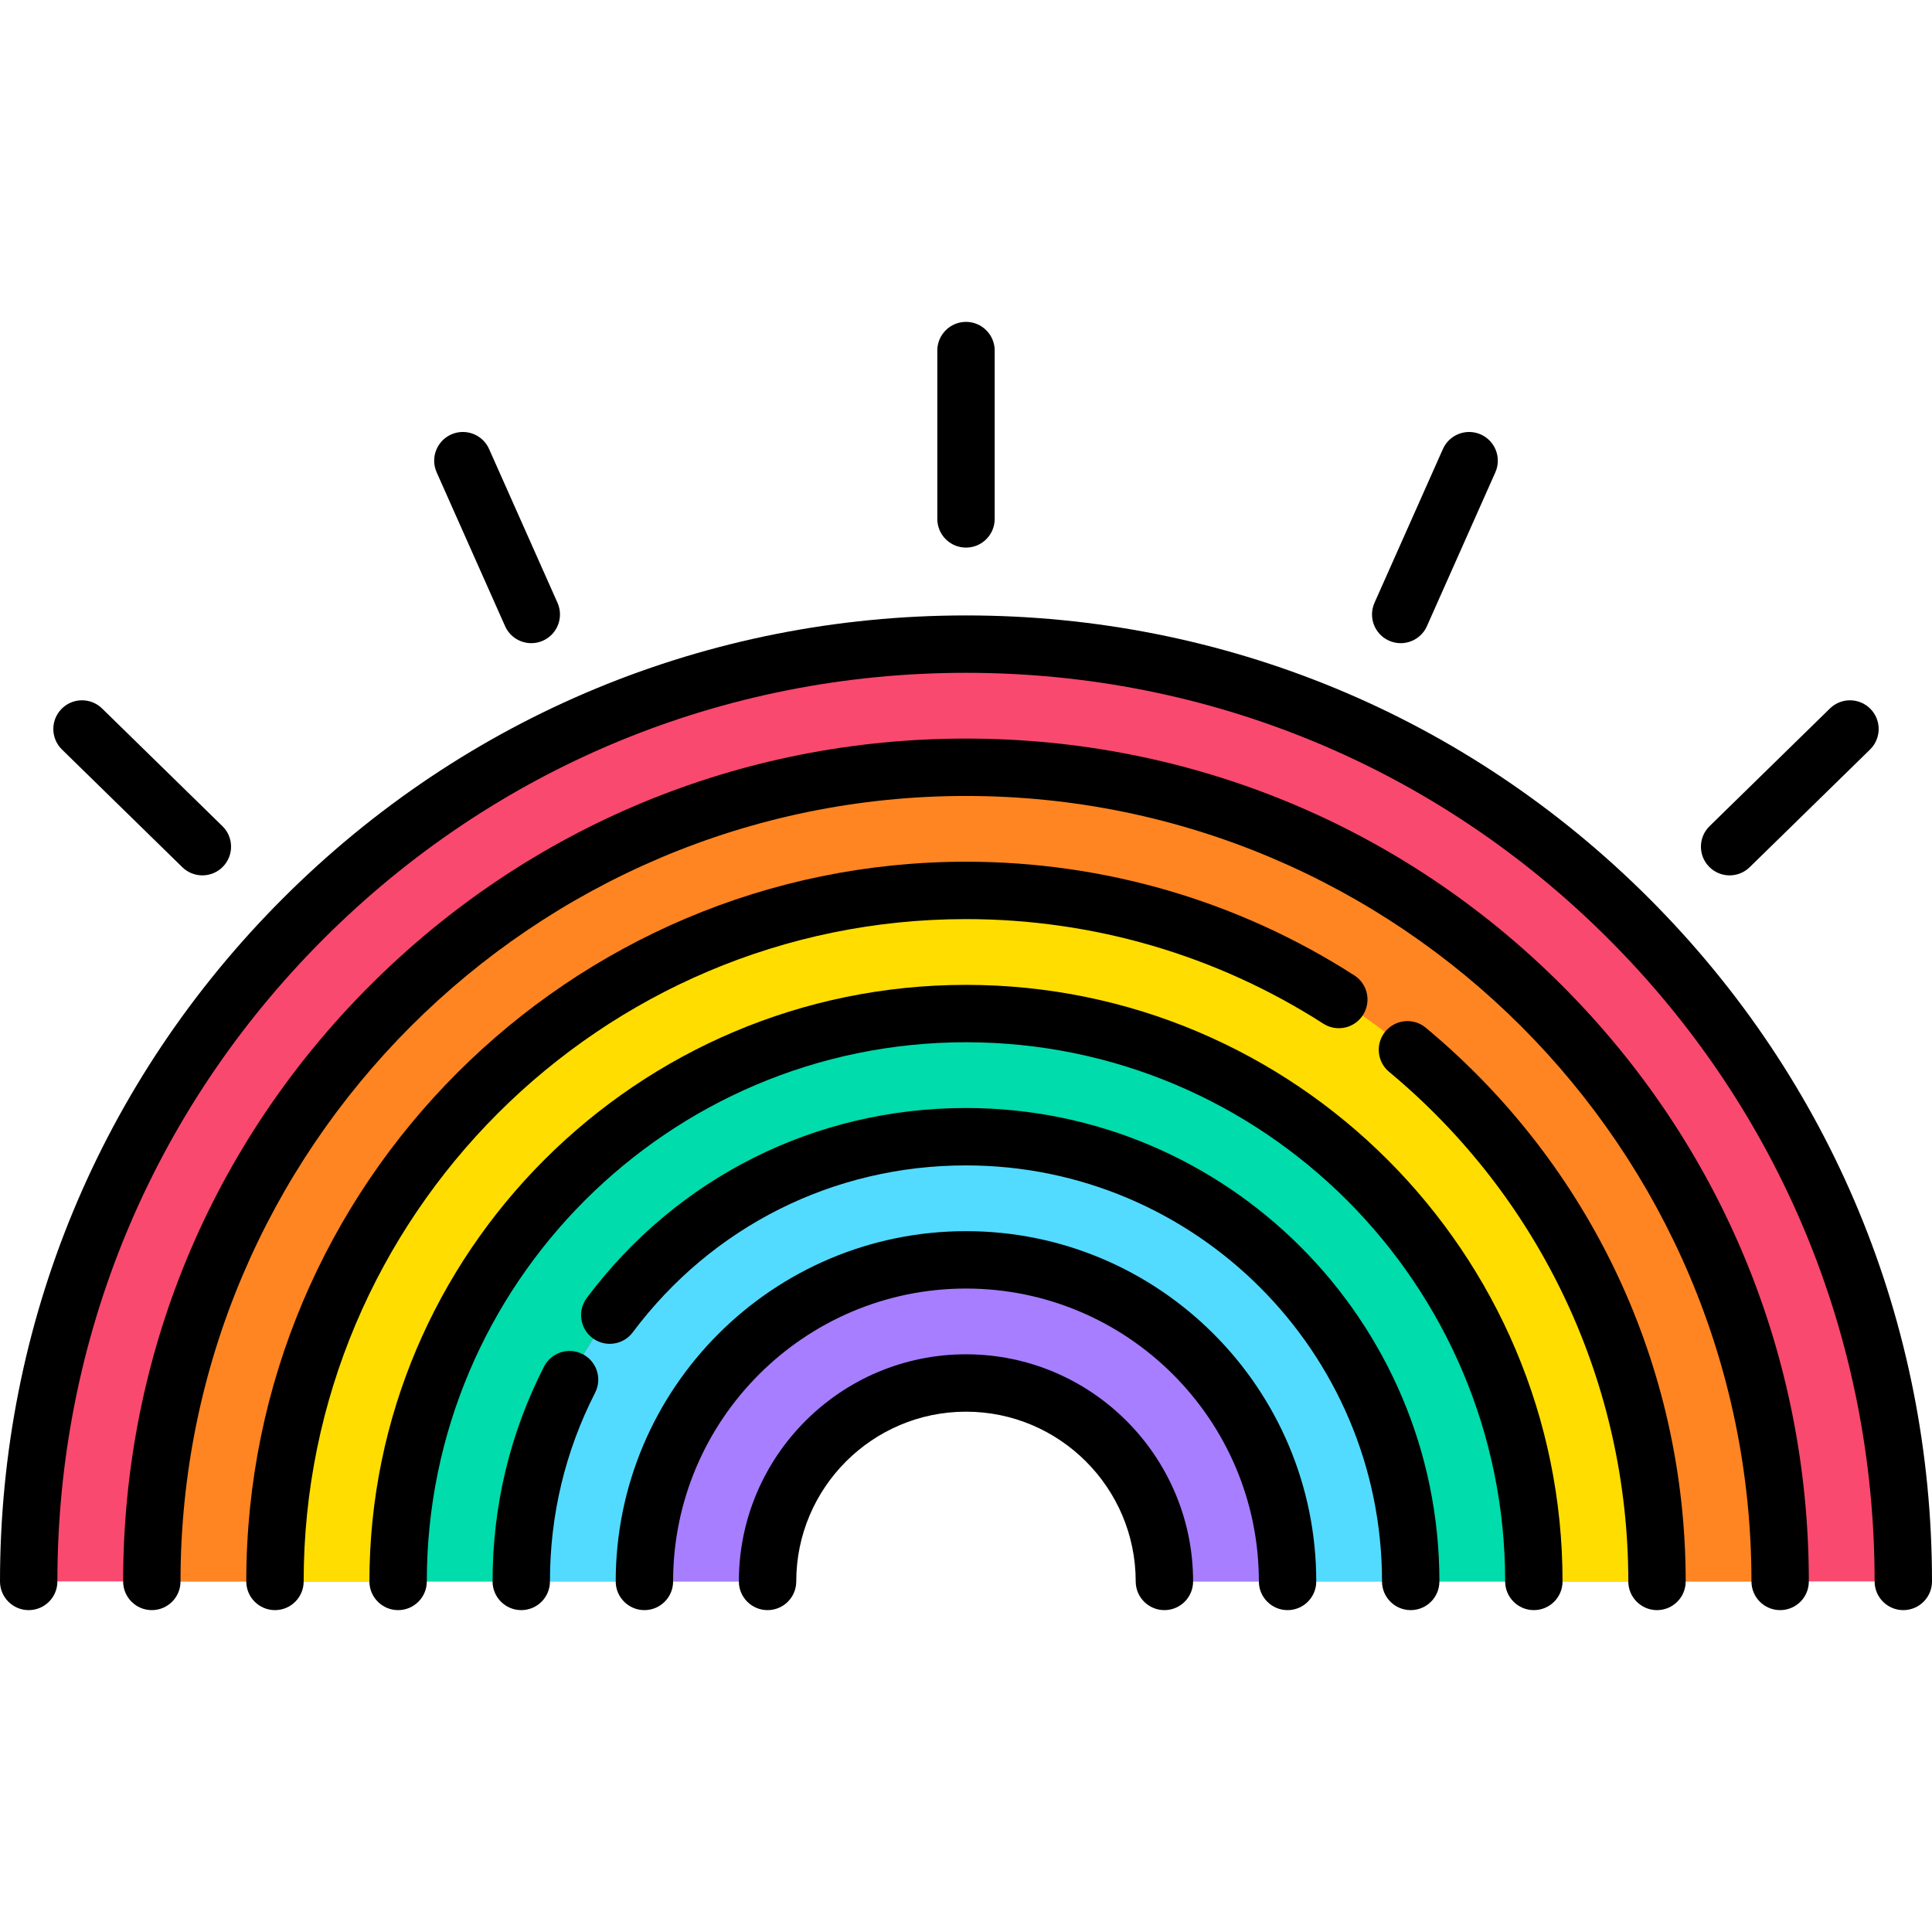 <?xml version="1.0" encoding="iso-8859-1"?>
<!-- Generator: Adobe Illustrator 19.0.0, SVG Export Plug-In . SVG Version: 6.00 Build 0)  -->
<svg version="1.1" id="Layer_1" xmlns="http://www.w3.org/2000/svg" xmlns:xlink="http://www.w3.org/1999/xlink" x="0px" y="0px"
	 viewBox="0 0 512 512" style="enable-background:new 0 0 512 512;" xml:space="preserve">
<path style="fill:#FA496E;" d="M504.396,419.094H308.579c0-29.037-23.542-52.589-52.579-52.589
	c-29.047,0-52.589,23.552-52.589,52.589H7.604c0-137.186,111.21-248.396,248.396-248.396S504.396,281.908,504.396,419.094z"/>
<path style="fill:#A67EFF;" d="M341.223,419.094h-32.646c0-29.037-23.542-52.589-52.579-52.589
	c-29.047,0-52.589,23.552-52.589,52.589h-32.636c0-47.063,38.162-85.215,85.225-85.215S341.223,372.03,341.223,419.094z"/>
<path style="fill:#52DBFF;" d="M373.849,419.094h-32.626c0-47.063-38.162-85.215-85.225-85.215s-85.225,38.152-85.225,85.215
	h-32.626c0-65.09,52.761-117.851,117.851-117.851S373.849,354.004,373.849,419.094z"/>
<path style="fill:#00DCAB;" d="M406.485,419.094h-32.636c0-65.09-52.761-117.851-117.851-117.851s-117.851,52.761-117.851,117.851
	h-32.636c0-83.116,67.371-150.487,150.487-150.487S406.485,335.977,406.485,419.094z"/>
<path style="fill:#FF8522;" d="M471.758,419.094h-32.636c0-101.133-81.981-183.124-183.124-183.124
	c-101.133,0-183.124,81.991-183.124,183.124H40.238c0-119.159,96.601-215.76,215.76-215.76S471.758,299.935,471.758,419.094z"/>
<path style="fill:#FFDD00;" d="M439.122,419.094h-32.636c0-83.116-67.371-150.487-150.487-150.487s-150.487,67.371-150.487,150.487
	H72.874c0-101.133,81.991-183.124,183.124-183.124C357.141,235.97,439.122,317.961,439.122,419.094z"/>
<path d="M504.396,426.699c-4.2,0-7.604-3.405-7.604-7.604c0-64.317-25.046-124.786-70.527-170.266
	c-45.479-45.48-105.947-70.526-170.266-70.526s-124.786,25.046-170.266,70.526c-45.479,45.479-70.525,105.947-70.525,170.266
	c0,4.199-3.404,7.604-7.604,7.604S0,423.294,0,419.095c0-68.38,26.629-132.668,74.98-181.019
	c48.352-48.352,112.64-74.981,181.02-74.981s132.668,26.629,181.019,74.981C485.371,286.427,512,350.714,512,419.095
	C512,423.294,508.596,426.699,504.396,426.699z"/>
<path d="M308.578,426.699c-4.2,0-7.604-3.405-7.604-7.604c0-24.805-20.175-44.985-44.974-44.985
	c-24.805,0-44.985,20.18-44.985,44.985c0,4.199-3.404,7.604-7.604,7.604c-4.2,0-7.604-3.405-7.604-7.604
	c0-33.191,27.003-60.193,60.193-60.193c33.184,0,60.182,27.002,60.182,60.193C316.182,423.294,312.778,426.699,308.578,426.699z"/>
<path d="M471.758,426.699c-4.2,0-7.604-3.405-7.604-7.604c0-114.778-93.379-208.158-208.157-208.158S47.84,304.317,47.84,419.095
	c0,4.199-3.404,7.604-7.604,7.604s-7.604-3.405-7.604-7.604c0-59.664,23.234-115.755,65.421-157.943s98.281-65.422,157.943-65.422
	s115.755,23.235,157.942,65.422s65.421,98.281,65.421,157.943C479.362,423.295,475.957,426.699,471.758,426.699z"/>
<path d="M72.87,426.699c-4.2,0-7.604-3.405-7.604-7.604c0-105.169,85.562-190.731,190.731-190.731
	c36.636,0,72.221,10.415,102.912,30.121c3.534,2.269,4.559,6.972,2.291,10.507c-2.269,3.533-6.974,4.56-10.507,2.29
	c-28.235-18.128-60.98-27.71-94.696-27.71c-96.783,0-175.523,78.74-175.523,175.523C80.474,423.295,77.071,426.699,72.87,426.699z"
	/>
<path d="M439.123,426.699c-4.2,0-7.604-3.405-7.604-7.604c0-52.332-23.106-101.554-63.393-135.044
	c-3.23-2.685-3.671-7.478-0.988-10.708c2.686-3.23,7.482-3.67,10.708-0.986c43.774,36.388,68.88,89.873,68.88,146.739
	C446.727,423.295,443.323,426.699,439.123,426.699z"/>
<path d="M406.487,426.699c-4.2,0-7.604-3.405-7.604-7.604c0-78.788-64.098-142.888-142.887-142.888s-142.888,64.099-142.888,142.888
	c0,4.199-3.404,7.604-7.604,7.604s-7.604-3.405-7.604-7.604c0-87.174,70.921-158.095,158.095-158.095
	c87.173,0,158.094,70.922,158.094,158.095C414.091,423.295,410.687,426.699,406.487,426.699z"/>
<path d="M138.141,426.699c-4.2,0-7.604-3.405-7.604-7.604c0-20.04,4.586-39.193,13.63-56.927c1.909-3.74,6.489-5.226,10.229-3.318
	c3.741,1.908,5.227,6.488,3.319,10.229c-7.944,15.574-11.972,32.402-11.972,50.018C145.745,423.295,142.341,426.699,138.141,426.699
	z"/>
<path d="M373.852,426.699c-4.2,0-7.604-3.405-7.604-7.604c0-60.793-49.458-110.252-110.251-110.252
	c-35.075,0-67.265,16.124-88.314,44.239c-2.518,3.362-7.283,4.046-10.645,1.529c-3.361-2.516-4.046-7.283-1.53-10.645
	c23.95-31.986,60.577-50.332,100.489-50.332c69.178,0,125.459,56.281,125.459,125.46
	C381.456,423.295,378.053,426.699,373.852,426.699z"/>
<path d="M341.218,426.699c-4.2,0-7.604-3.405-7.604-7.604c0-42.798-34.819-77.617-77.617-77.617
	c-42.799,0-77.618,34.819-77.618,77.617c0,4.199-3.404,7.604-7.604,7.604c-4.2,0-7.604-3.405-7.604-7.604
	c0-51.184,41.641-92.825,92.826-92.825s92.825,41.641,92.825,92.825C348.822,423.295,345.418,426.699,341.218,426.699z"/>
<path d="M256,145.119c-4.2,0-7.604-3.405-7.604-7.604v-44.61c0-4.199,3.404-7.604,7.604-7.604c4.2,0,7.604,3.405,7.604,7.604v44.61
	C263.604,141.715,260.2,145.119,256,145.119z"/>
<path d="M371.199,170.448c-1.033,0-2.082-0.211-3.086-0.658c-3.837-1.707-5.564-6.201-3.858-10.038l18.131-40.759
	c1.708-3.837,6.203-5.564,10.037-3.857c3.837,1.707,5.564,6.201,3.858,10.038l-18.131,40.759
	C376.89,168.766,374.111,170.448,371.199,170.448z"/>
<path d="M458.368,231.983c-1.975,0-3.949-0.764-5.437-2.288c-2.936-3.002-2.882-7.817,0.121-10.753l31.897-31.187
	c3.003-2.936,7.819-2.881,10.752,0.122c2.936,3.002,2.882,7.817-0.121,10.753l-31.897,31.187
	C462.203,231.262,460.284,231.983,458.368,231.983z"/>
<path d="M140.801,170.448c-2.912,0-5.691-1.683-6.951-4.516l-18.131-40.759c-1.707-3.837,0.02-8.331,3.858-10.038
	c3.834-1.707,8.331,0.02,10.037,3.857l18.131,40.759c1.707,3.837-0.02,8.331-3.858,10.038
	C142.883,170.237,141.834,170.448,140.801,170.448z"/>
<path d="M53.631,231.983c-1.917,0-3.835-0.721-5.315-2.168L16.42,198.628c-3.003-2.936-3.058-7.75-0.121-10.753
	c2.934-3.002,7.749-3.058,10.752-0.121l31.896,31.187c3.003,2.936,3.058,7.75,0.121,10.753
	C57.58,231.218,55.607,231.983,53.631,231.983z"/>
<g>
</g>
<g>
</g>
<g>
</g>
<g>
</g>
<g>
</g>
<g>
</g>
<g>
</g>
<g>
</g>
<g>
</g>
<g>
</g>
<g>
</g>
<g>
</g>
<g>
</g>
<g>
</g>
<g>
</g>
</svg>
